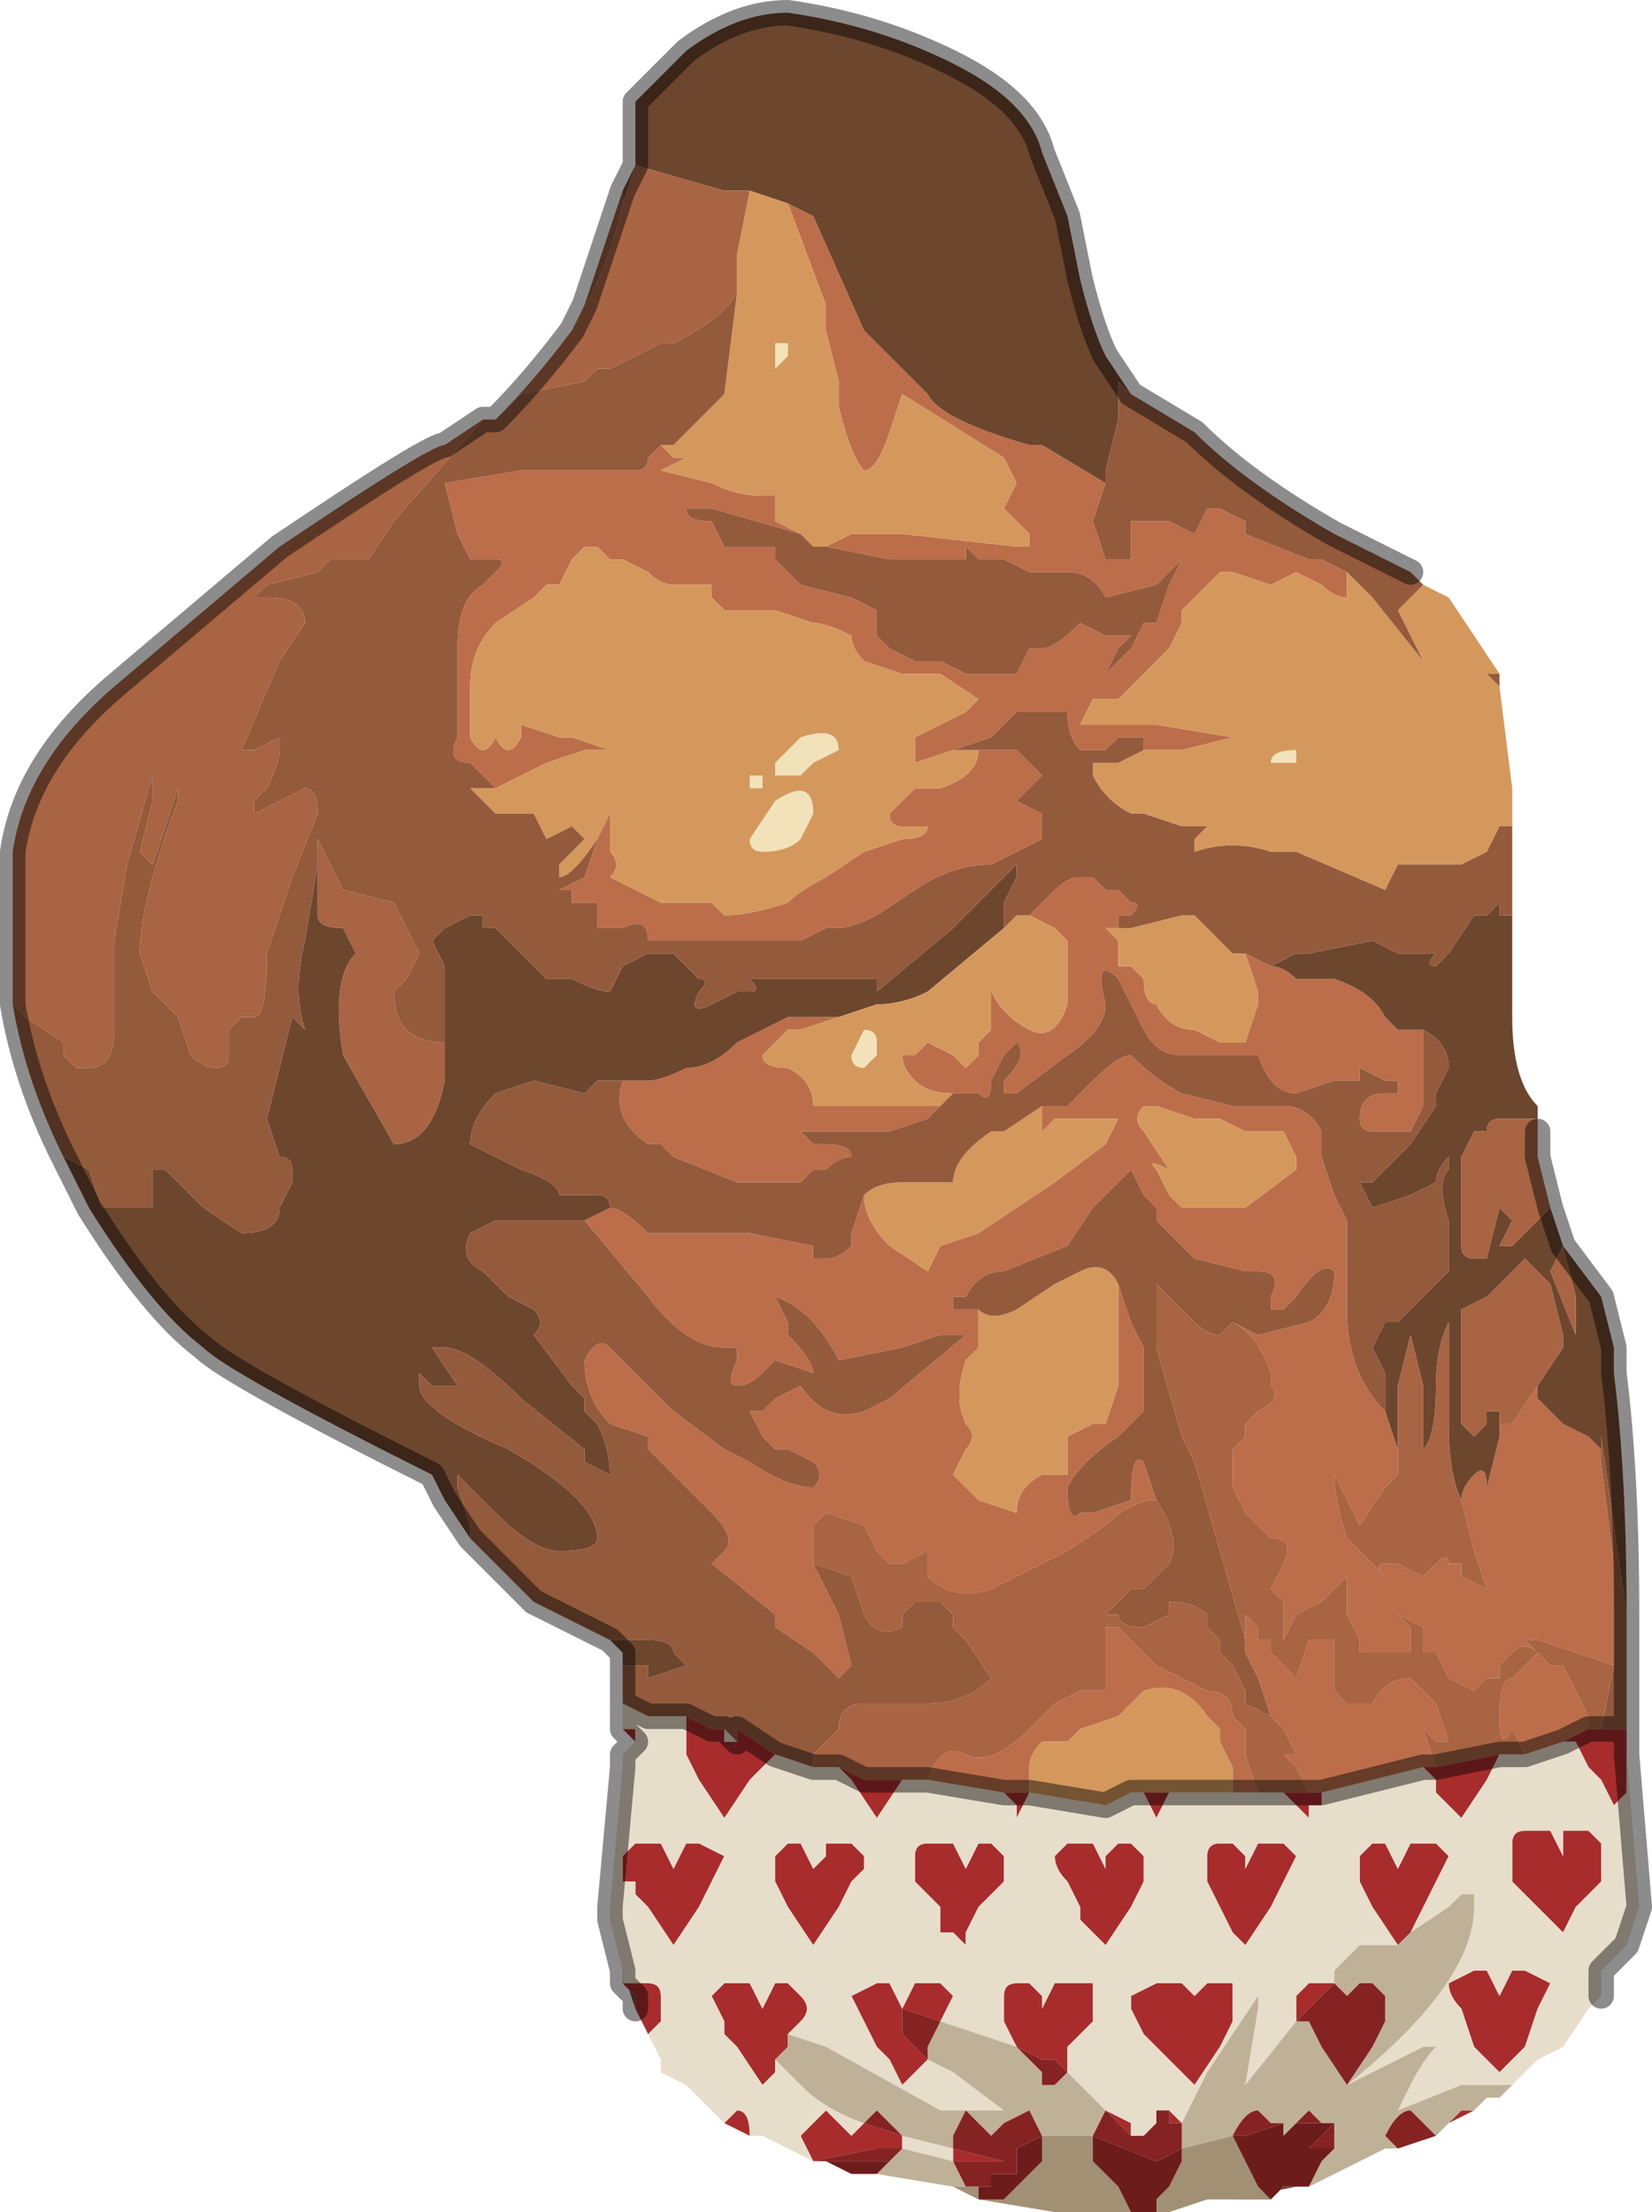 <?xml version="1.0" encoding="UTF-8" standalone="no"?>
<svg xmlns:xlink="http://www.w3.org/1999/xlink" height="8.7px" width="6.5px" xmlns="http://www.w3.org/2000/svg">
  <g transform="matrix(1.0, 0.0, 0.0, 1.0, 3.25, 4.3)">
    <path d="M2.65 1.8 L2.65 1.8 2.7 1.9 2.65 1.8" fill="#c97d70" fill-rule="evenodd" stroke="none"/>
    <path d="M1.85 -1.3 Q1.85 -1.3 1.8 -1.3 L1.75 -1.3 Q1.75 -1.35 1.85 -1.35 L1.85 -1.3 M0.1 -0.15 L0.15 -0.25 Q0.2 -0.25 0.2 -0.2 L0.2 -0.15 0.15 -0.1 Q0.1 -0.1 0.1 -0.15 M-0.2 -2.9 L-0.2 -2.95 -0.15 -2.95 -0.15 -2.9 -0.2 -2.85 -0.2 -2.9 M-0.1 -1.25 L-0.2 -1.25 -0.2 -1.3 -0.1 -1.4 Q0.05 -1.45 0.05 -1.35 L-0.05 -1.3 -0.1 -1.25 M-0.25 -0.95 Q-0.3 -0.95 -0.3 -1.0 L-0.2 -1.15 Q-0.05 -1.25 -0.05 -1.1 L-0.1 -1.0 Q-0.15 -0.95 -0.25 -0.95 M-0.3 -1.25 L-0.25 -1.25 -0.25 -1.2 -0.3 -1.2 -0.3 -1.25" fill="#f1e2b9" fill-rule="evenodd" stroke="none"/>
    <path d="M-0.4 -2.75 L-0.4 -2.65 -0.4 -2.75 -0.4 -2.75" fill="#e09979" fill-rule="evenodd" stroke="none"/>
    <path d="M-0.65 -2.95 L-0.65 -2.95 -0.65 -2.95" fill="#e5c089" fill-rule="evenodd" stroke="none"/>
    <path d="M0.0 -2.15 L0.1 -2.2 0.15 -2.2 0.15 -2.2 0.2 -2.2 0.3 -2.2 0.75 -2.15 0.8 -2.15 0.8 -2.2 0.7 -2.3 0.75 -2.4 0.75 -2.4 0.7 -2.5 0.3 -2.75 Q0.3 -2.75 0.25 -2.6 0.2 -2.45 0.15 -2.45 0.1 -2.5 0.05 -2.7 L0.05 -2.8 0.0 -3.0 0.0 -3.1 -0.15 -3.5 -0.05 -3.45 -0.05 -3.45 0.15 -3.0 0.4 -2.75 Q0.45 -2.65 0.8 -2.55 L0.85 -2.55 1.1 -2.4 1.05 -2.25 1.1 -2.1 1.1 -2.1 1.2 -2.1 1.2 -2.25 1.35 -2.25 1.35 -2.25 1.45 -2.2 1.5 -2.3 1.55 -2.3 1.65 -2.25 1.65 -2.2 1.9 -2.1 1.95 -2.1 1.95 -2.1 2.05 -2.05 2.05 -1.95 Q2.0 -1.95 1.95 -2.0 L1.85 -2.05 1.75 -2.0 1.6 -2.05 1.55 -2.05 1.4 -1.9 1.4 -1.85 1.35 -1.75 1.3 -1.7 1.3 -1.7 1.15 -1.55 1.05 -1.55 1.0 -1.45 1.05 -1.45 1.15 -1.45 1.25 -1.45 1.3 -1.45 1.6 -1.4 1.4 -1.35 1.3 -1.35 1.25 -1.35 1.25 -1.4 1.15 -1.4 1.1 -1.35 1.05 -1.35 1.0 -1.35 Q0.95 -1.4 0.95 -1.5 L1.0 -1.5 0.9 -1.5 0.8 -1.5 0.75 -1.5 0.65 -1.4 0.5 -1.35 0.35 -1.3 Q0.35 -1.4 0.35 -1.4 L0.45 -1.45 0.55 -1.5 0.6 -1.55 0.45 -1.65 0.4 -1.65 0.3 -1.65 0.15 -1.7 0.15 -1.7 Q0.1 -1.75 0.1 -1.8 0.0 -1.85 -0.05 -1.85 L-0.2 -1.9 -0.35 -1.9 -0.4 -1.9 -0.45 -1.95 -0.45 -2.0 -0.6 -2.0 Q-0.65 -2.0 -0.7 -2.05 L-0.8 -2.1 -0.85 -2.1 -0.85 -2.1 -0.9 -2.15 -0.95 -2.15 -1.0 -2.1 -1.0 -2.1 -1.05 -2.0 -1.1 -2.0 -1.15 -1.95 -1.3 -1.85 Q-1.4 -1.75 -1.4 -1.6 L-1.4 -1.4 Q-1.35 -1.3 -1.3 -1.4 -1.25 -1.3 -1.2 -1.4 -1.2 -1.45 -1.2 -1.5 L-1.2 -1.45 -1.05 -1.4 -1.0 -1.4 -0.85 -1.35 -0.95 -1.35 -1.1 -1.3 Q-1.2 -1.25 -1.3 -1.2 L-1.4 -1.3 Q-1.5 -1.3 -1.45 -1.4 L-1.45 -1.75 Q-1.45 -1.95 -1.35 -2.0 L-1.3 -2.05 Q-1.25 -2.1 -1.3 -2.1 L-1.35 -2.1 -1.4 -2.1 -1.4 -2.1 -1.45 -2.2 -1.5 -2.4 -1.2 -2.45 -0.9 -2.45 -0.75 -2.45 Q-0.7 -2.45 -0.7 -2.5 L-0.65 -2.55 -0.6 -2.5 -0.55 -2.5 -0.65 -2.45 -0.45 -2.4 Q-0.35 -2.35 -0.25 -2.35 L-0.25 -2.35 -0.2 -2.35 -0.2 -2.25 -0.1 -2.2 -0.45 -2.3 -0.55 -2.3 Q-0.55 -2.25 -0.45 -2.25 L-0.4 -2.15 -0.2 -2.15 -0.2 -2.1 -0.2 -2.1 -0.1 -2.0 0.1 -1.95 0.2 -1.9 0.2 -1.8 0.25 -1.75 0.35 -1.7 0.45 -1.7 0.55 -1.65 0.75 -1.65 0.8 -1.75 0.85 -1.75 Q0.9 -1.75 1.0 -1.85 L1.1 -1.8 1.2 -1.8 1.2 -1.8 1.15 -1.75 1.1 -1.65 1.2 -1.75 1.25 -1.85 1.3 -1.85 1.35 -2.0 1.35 -2.0 1.4 -2.1 1.3 -2.0 1.3 -2.0 1.1 -1.95 Q1.05 -2.05 0.95 -2.05 L0.8 -2.05 0.7 -2.1 0.65 -2.1 0.6 -2.1 0.55 -2.15 0.55 -2.1 0.25 -2.1 0.0 -2.15 M0.6 -1.35 L0.75 -1.35 0.8 -1.3 0.85 -1.25 0.75 -1.15 0.85 -1.1 0.85 -1.0 0.75 -0.95 0.65 -0.9 Q0.5 -0.9 0.35 -0.8 L0.2 -0.7 Q0.1 -0.65 0.05 -0.65 L0.0 -0.65 -0.1 -0.6 -0.35 -0.6 -0.5 -0.6 -0.65 -0.6 -0.7 -0.6 Q-0.7 -0.7 -0.8 -0.65 L-0.9 -0.65 -0.9 -0.65 -0.9 -0.75 -1.0 -0.75 -1.0 -0.8 -1.05 -0.8 -1.05 -0.8 -0.95 -0.85 -0.9 -1.0 -0.85 -1.1 -0.85 -1.05 -0.85 -0.95 Q-0.8 -0.9 -0.85 -0.85 L-0.65 -0.75 -0.45 -0.75 -0.45 -0.75 -0.4 -0.7 Q-0.3 -0.7 -0.15 -0.75 -0.1 -0.8 0.0 -0.85 L0.15 -0.95 0.3 -1.0 Q0.4 -1.0 0.4 -1.05 L0.3 -1.05 Q0.25 -1.05 0.25 -1.1 L0.35 -1.2 0.45 -1.2 Q0.6 -1.25 0.6 -1.35 M-0.95 0.5 L-0.85 0.45 Q-0.8 0.45 -0.7 0.55 L-0.55 0.55 -0.4 0.55 -0.3 0.55 -0.05 0.6 -0.05 0.65 0.0 0.65 Q0.05 0.65 0.1 0.6 L0.1 0.55 0.15 0.4 Q0.15 0.5 0.25 0.6 L0.4 0.7 0.45 0.6 0.6 0.55 0.9 0.35 1.1 0.2 1.15 0.1 0.9 0.1 0.85 0.15 0.85 0.05 0.95 0.05 1.05 -0.05 Q1.15 -0.15 1.2 -0.15 1.3 -0.05 1.4 0.0 L1.4 0.0 1.6 0.05 1.8 0.05 Q1.9 0.05 1.95 0.15 L1.95 0.25 2.0 0.4 2.05 0.5 2.05 0.85 Q2.05 1.1 2.2 1.25 L2.25 1.4 2.25 1.5 2.2 1.55 2.1 1.7 2.05 1.6 2.0 1.5 Q2.0 1.6 2.05 1.75 L2.15 1.85 2.2 1.9 Q2.15 1.85 2.2 1.85 L2.25 1.85 2.35 1.9 2.4 1.85 Q2.45 1.8 2.45 1.85 L2.5 1.85 2.5 1.9 2.6 1.95 2.55 1.8 2.5 1.6 Q2.5 1.55 2.55 1.5 2.6 1.45 2.6 1.55 L2.65 1.35 2.65 1.3 2.7 1.3 2.8 1.15 2.8 1.2 Q2.85 1.25 2.9 1.3 L3.0 1.35 3.05 1.4 3.05 1.45 3.1 1.85 3.1 1.9 3.1 2.25 2.8 2.15 2.75 2.15 2.8 2.2 2.85 2.25 2.9 2.25 2.95 2.35 3.0 2.45 3.0 2.5 2.9 2.55 2.75 2.6 2.7 2.5 Q2.65 2.6 2.65 2.45 2.65 2.3 2.7 2.3 L2.75 2.25 2.8 2.2 Q2.75 2.15 2.7 2.2 L2.65 2.25 2.65 2.3 2.6 2.3 2.55 2.35 2.45 2.3 2.4 2.2 2.35 2.2 2.35 2.1 2.25 2.05 2.3 2.1 2.3 2.2 2.35 2.2 2.3 2.2 2.2 2.2 2.1 2.2 2.1 2.15 2.05 2.05 2.05 1.9 2.0 1.75 2.05 1.9 1.95 2.0 1.85 2.05 1.8 2.15 Q1.8 2.05 1.8 2.0 L1.75 1.95 1.8 1.85 Q1.85 1.75 1.75 1.75 L1.65 1.65 1.6 1.55 1.6 1.4 1.65 1.35 1.65 1.3 1.7 1.25 Q1.8 1.2 1.75 1.15 L1.75 1.1 Q1.7 0.95 1.6 0.9 L1.7 0.95 1.9 0.9 Q2.0 0.85 2.0 0.7 1.95 0.65 1.85 0.8 L1.8 0.85 1.75 0.85 1.75 0.8 Q1.8 0.7 1.7 0.7 L1.65 0.7 1.45 0.65 1.4 0.6 1.3 0.5 1.3 0.45 1.25 0.4 1.2 0.3 1.1 0.4 1.05 0.45 0.95 0.6 0.7 0.7 Q0.6 0.7 0.55 0.8 L0.5 0.8 Q0.5 0.85 0.5 0.85 L0.6 0.85 0.6 1.0 0.55 1.05 Q0.5 1.2 0.55 1.3 0.6 1.35 0.55 1.4 0.5 1.5 0.5 1.5 L0.6 1.6 0.75 1.65 Q0.75 1.55 0.85 1.5 L0.95 1.5 0.95 1.35 1.05 1.3 1.1 1.3 1.15 1.15 1.15 1.05 1.15 0.75 1.2 0.9 1.25 1.0 1.25 1.25 1.15 1.35 Q1.0 1.45 0.95 1.55 0.95 1.7 1.0 1.65 L1.05 1.65 1.2 1.6 Q1.2 1.4 1.25 1.45 L1.3 1.6 Q1.2 1.6 1.1 1.7 L0.95 1.8 0.85 1.85 0.65 1.95 Q0.5 2.0 0.4 1.9 L0.4 1.8 0.3 1.85 0.25 1.85 0.2 1.8 0.15 1.7 0.0 1.65 -0.05 1.7 -0.05 1.85 0.0 1.95 0.05 2.05 0.1 2.25 0.05 2.3 -0.05 2.2 -0.05 2.2 -0.2 2.1 -0.2 2.05 -0.45 1.85 -0.4 1.8 Q-0.35 1.75 -0.45 1.65 L-0.45 1.65 -0.55 1.55 -0.6 1.5 -0.7 1.4 -0.7 1.35 -0.85 1.3 Q-0.95 1.2 -0.95 1.05 L-0.95 1.05 Q-0.9 0.95 -0.85 1.0 L-0.75 1.1 -0.6 1.25 -0.4 1.4 -0.3 1.45 Q-0.15 1.55 -0.05 1.55 0.0 1.5 -0.05 1.45 L-0.15 1.4 -0.2 1.4 -0.25 1.35 -0.3 1.25 -0.25 1.25 -0.2 1.2 -0.1 1.15 Q0.0 1.3 0.15 1.25 L0.25 1.2 0.55 0.95 0.45 0.95 0.3 1.0 0.05 1.05 Q-0.05 0.85 -0.2 0.8 L-0.2 0.8 -0.15 0.9 -0.15 0.95 Q-0.05 1.05 -0.05 1.1 L-0.2 1.05 -0.25 1.1 Q-0.3 1.15 -0.35 1.15 -0.4 1.15 -0.35 1.05 -0.35 1.0 -0.35 1.0 L-0.4 1.0 Q-0.55 1.0 -0.7 0.8 L-0.95 0.5 M-0.8 -0.05 L-0.7 -0.05 Q-0.65 -0.05 -0.55 -0.1 L-0.55 -0.1 Q-0.45 -0.1 -0.35 -0.2 L-0.15 -0.3 -0.15 -0.3 0.05 -0.3 -0.1 -0.25 -0.15 -0.25 -0.25 -0.15 Q-0.25 -0.1 -0.15 -0.1 -0.05 -0.05 -0.05 0.05 L0.2 0.05 0.45 0.05 0.4 0.1 0.25 0.15 0.1 0.15 -0.05 0.15 -0.1 0.15 -0.05 0.2 0.0 0.2 Q0.1 0.2 0.1 0.25 0.05 0.25 0.0 0.3 L-0.05 0.3 -0.1 0.35 -0.15 0.35 -0.35 0.35 -0.6 0.25 -0.65 0.2 -0.7 0.2 Q-0.85 0.1 -0.8 -0.05 M0.8 -0.7 L0.9 -0.8 Q0.95 -0.85 1.0 -0.85 L1.05 -0.85 1.1 -0.8 1.1 -0.8 1.15 -0.8 1.2 -0.75 Q1.25 -0.75 1.2 -0.7 L1.15 -0.7 1.15 -0.65 Q1.1 -0.65 1.1 -0.65 L1.15 -0.6 1.15 -0.5 1.2 -0.5 1.25 -0.45 Q1.25 -0.35 1.3 -0.35 1.35 -0.25 1.45 -0.25 L1.45 -0.25 1.55 -0.2 1.65 -0.2 1.65 -0.2 1.7 -0.35 1.7 -0.35 1.7 -0.4 1.65 -0.55 1.75 -0.5 Q1.8 -0.5 1.85 -0.45 L1.95 -0.45 2.0 -0.45 Q2.15 -0.4 2.2 -0.3 L2.25 -0.25 2.35 -0.25 2.35 -0.1 2.35 0.05 2.3 0.15 2.15 0.15 Q2.1 0.15 2.1 0.1 2.1 0.0 2.2 0.0 L2.25 0.0 2.25 -0.05 2.2 -0.05 2.1 -0.1 2.1 -0.05 2.05 -0.05 2.0 -0.05 1.85 0.0 Q1.75 0.0 1.7 -0.15 L1.45 -0.15 1.4 -0.15 Q1.3 -0.15 1.25 -0.25 L1.15 -0.45 Q1.05 -0.55 1.1 -0.35 1.1 -0.25 0.95 -0.15 L0.75 0.0 0.7 0.0 0.7 -0.05 Q0.8 -0.15 0.75 -0.2 L0.7 -0.15 0.65 -0.05 Q0.65 0.05 0.6 0.0 L0.55 0.0 0.5 0.0 Q0.4 0.0 0.35 -0.05 0.3 -0.1 0.3 -0.15 L0.35 -0.15 0.4 -0.2 0.5 -0.15 0.55 -0.1 Q0.55 -0.1 0.6 -0.15 L0.6 -0.2 0.65 -0.25 0.65 -0.4 Q0.7 -0.3 0.8 -0.25 L0.8 -0.25 Q0.9 -0.2 0.95 -0.35 L0.95 -0.6 0.9 -0.65 0.8 -0.7 M2.65 1.8 L2.7 1.9 2.65 1.8 2.65 1.8 M1.65 2.15 L1.65 2.05 1.7 2.1 1.7 2.15 1.75 2.15 1.75 2.2 1.8 2.25 1.85 2.3 1.9 2.15 1.95 2.15 2.0 2.15 2.0 2.35 2.05 2.4 2.1 2.4 2.15 2.4 Q2.2 2.3 2.3 2.3 L2.35 2.35 2.4 2.4 2.45 2.55 2.4 2.55 2.35 2.5 2.4 2.65 2.35 2.65 1.95 2.75 1.9 2.75 1.85 2.65 1.8 2.6 1.8 2.7 1.8 2.6 1.85 2.6 1.8 2.5 1.75 2.45 1.7 2.3 1.65 2.2 1.65 2.15 M1.85 0.25 L1.8 0.15 1.65 0.15 1.55 0.1 1.45 0.1 1.3 0.05 1.25 0.05 Q1.2 0.1 1.25 0.15 L1.35 0.3 Q1.25 0.25 1.3 0.3 L1.35 0.4 1.4 0.45 1.65 0.45 1.85 0.3 1.85 0.25 M0.4 2.7 Q0.45 2.55 0.55 2.6 0.65 2.65 0.8 2.5 L0.9 2.4 1.0 2.35 1.05 2.35 1.1 2.35 1.1 2.25 1.1 2.1 1.15 2.1 1.3 2.25 1.5 2.35 Q1.6 2.35 1.6 2.45 L1.65 2.5 1.65 2.6 1.7 2.75 1.6 2.75 1.6 2.65 1.55 2.55 1.55 2.5 1.5 2.45 Q1.4 2.3 1.25 2.35 L1.15 2.45 1.0 2.5 0.95 2.55 0.85 2.55 Q0.8 2.6 0.8 2.65 L0.8 2.75 0.75 2.75 0.7 2.75 0.4 2.7" fill="#bc6e4b" fill-rule="evenodd" stroke="none"/>
    <path d="M1.1 -2.4 L0.85 -2.55 0.8 -2.55 Q0.45 -2.65 0.4 -2.75 L0.15 -3.0 -0.05 -3.45 -0.05 -3.45 -0.15 -3.5 -0.3 -3.55 -0.4 -3.55 -0.75 -3.65 -0.8 -3.5 -0.8 -3.55 -0.75 -3.65 -0.75 -3.8 -0.75 -3.9 -0.55 -4.1 Q-0.35 -4.25 -0.15 -4.25 0.2 -4.2 0.5 -4.05 0.8 -3.9 0.85 -3.7 L0.95 -3.45 1.0 -3.2 Q1.05 -3.0 1.1 -2.9 L1.2 -2.75 1.15 -2.8 1.15 -2.65 1.1 -2.45 1.1 -2.4 M-1.5 -0.2 L-1.5 -0.5 -1.55 -0.6 -1.5 -0.65 -1.4 -0.7 -1.35 -0.7 -1.35 -0.65 -1.3 -0.65 -1.15 -0.5 -1.1 -0.45 Q-1.05 -0.45 -1.0 -0.45 -0.9 -0.4 -0.85 -0.4 L-0.8 -0.5 -0.7 -0.55 -0.6 -0.55 -0.6 -0.55 -0.5 -0.45 Q-0.45 -0.45 -0.5 -0.4 -0.55 -0.3 -0.45 -0.35 L-0.35 -0.4 -0.3 -0.4 Q-0.25 -0.4 -0.3 -0.45 L-0.05 -0.45 0.05 -0.45 0.2 -0.45 0.2 -0.4 0.5 -0.65 0.75 -0.9 0.75 -0.85 0.7 -0.75 Q0.7 -0.7 0.7 -0.65 L0.4 -0.4 Q0.3 -0.35 0.2 -0.35 L0.05 -0.3 -0.15 -0.3 -0.15 -0.3 -0.35 -0.2 Q-0.45 -0.1 -0.55 -0.1 L-0.55 -0.1 Q-0.65 -0.05 -0.7 -0.05 L-0.8 -0.05 -0.9 -0.05 -0.95 0.0 -1.15 -0.05 -1.15 -0.05 -1.3 0.0 Q-1.4 0.1 -1.4 0.2 L-1.2 0.3 Q-1.05 0.35 -1.05 0.4 L-0.9 0.4 Q-0.85 0.4 -0.85 0.45 L-0.95 0.5 -1.2 0.5 -1.3 0.5 -1.4 0.55 Q-1.45 0.65 -1.35 0.7 L-1.25 0.8 -1.15 0.85 Q-1.1 0.9 -1.15 0.95 L-1.0 1.15 -1.0 1.15 -0.95 1.2 -0.95 1.25 -0.9 1.3 Q-0.85 1.4 -0.85 1.5 L-0.85 1.5 -0.95 1.45 -0.95 1.4 -1.2 1.2 Q-1.4 1.0 -1.5 1.0 L-1.55 1.0 -1.45 1.15 -1.45 1.15 -1.5 1.15 -1.55 1.15 -1.6 1.1 -1.6 1.15 Q-1.6 1.25 -1.25 1.4 -0.9 1.6 -0.9 1.75 -0.9 1.8 -1.05 1.8 -1.15 1.8 -1.3 1.65 L-1.45 1.5 -1.45 1.55 -1.4 1.7 -1.4 1.75 -1.5 1.6 -1.55 1.5 Q-2.35 1.1 -2.45 1.0 -2.65 0.85 -2.9 0.45 L-3.0 0.25 -2.9 0.3 -2.85 0.45 -2.7 0.45 -2.65 0.45 -2.65 0.3 -2.6 0.3 -2.45 0.45 -2.3 0.55 Q-2.15 0.55 -2.15 0.45 L-2.1 0.35 -2.1 0.3 Q-2.1 0.25 -2.15 0.25 L-2.2 0.1 -2.15 -0.1 -2.1 -0.3 -2.05 -0.25 Q-2.1 -0.4 -2.05 -0.6 L-2.0 -0.9 -2.0 -1.0 -2.0 -0.7 Q-2.0 -0.65 -1.9 -0.65 L-1.85 -0.55 Q-1.95 -0.45 -1.9 -0.15 L-1.7 0.2 Q-1.55 0.2 -1.5 -0.05 L-1.5 -0.2 M1.75 -0.5 L1.85 -0.55 1.85 -0.55 1.9 -0.55 2.15 -0.6 2.25 -0.55 Q2.35 -0.55 2.4 -0.55 2.35 -0.5 2.4 -0.5 L2.4 -0.5 2.45 -0.55 2.55 -0.7 2.55 -0.7 2.6 -0.7 2.65 -0.75 2.65 -0.7 2.7 -0.7 2.7 -0.3 Q2.7 -0.05 2.8 0.05 L2.8 0.1 2.75 0.1 2.65 0.1 Q2.6 0.1 2.6 0.15 L2.55 0.15 2.5 0.25 2.5 0.6 Q2.5 0.65 2.55 0.65 L2.6 0.65 2.65 0.45 2.7 0.5 2.65 0.6 2.7 0.6 2.85 0.45 2.9 0.6 3.05 0.8 3.1 1.0 3.1 1.1 Q3.15 1.5 3.15 2.05 L3.05 1.35 3.05 1.4 3.0 1.35 2.9 1.3 Q2.85 1.25 2.8 1.2 L2.8 1.15 2.9 1.0 2.9 0.95 2.85 0.75 2.75 0.65 2.6 0.8 2.5 0.85 2.5 1.0 2.5 1.3 2.55 1.35 Q2.55 1.35 2.6 1.3 L2.6 1.25 2.65 1.25 2.65 1.3 2.65 1.35 2.6 1.55 Q2.6 1.45 2.55 1.5 2.5 1.55 2.5 1.6 2.45 1.5 2.45 1.3 L2.45 0.9 Q2.4 1.0 2.4 1.15 2.4 1.35 2.35 1.4 L2.35 1.15 2.3 0.95 2.25 1.15 2.25 1.4 2.2 1.25 2.2 1.1 2.15 1.0 2.2 0.9 2.25 0.9 2.3 0.85 2.35 0.8 2.45 0.7 2.45 0.5 Q2.4 0.35 2.45 0.3 L2.45 0.25 Q2.4 0.3 2.4 0.35 L2.3 0.4 2.15 0.45 2.1 0.35 2.15 0.35 2.2 0.3 2.3 0.2 2.4 0.05 2.4 0.0 2.45 -0.1 2.45 -0.1 Q2.45 -0.2 2.35 -0.25 L2.25 -0.25 2.2 -0.3 Q2.15 -0.4 2.0 -0.45 L1.95 -0.45 1.85 -0.45 Q1.8 -0.5 1.75 -0.5 M1.85 4.3 L1.6 4.35 1.75 4.35 1.8 4.3 1.85 4.3 M-0.7 3.7 L-0.75 3.6 -0.8 3.45 -0.8 3.5 -0.75 3.55 -0.75 3.6 -0.7 3.7 -0.7 3.7 M-0.8 2.25 L-0.8 2.2 -0.85 2.15 -0.85 2.15 -0.75 2.15 -0.7 2.15 -0.7 2.15 Q-0.6 2.15 -0.6 2.2 L-0.55 2.25 -0.7 2.3 -0.7 2.25 -0.75 2.25 -0.75 2.25 -0.8 2.25 M2.9 0.6 L2.85 0.7 2.95 0.95 2.95 0.8 2.9 0.6" fill="#6d462e" fill-rule="evenodd" stroke="none"/>
    <path d="M-0.15 -3.5 L0.0 -3.1 0.0 -3.0 0.05 -2.8 0.05 -2.7 Q0.1 -2.5 0.15 -2.45 0.2 -2.45 0.25 -2.6 0.3 -2.75 0.3 -2.75 L0.7 -2.5 0.75 -2.4 0.75 -2.4 0.7 -2.3 0.8 -2.2 0.8 -2.15 0.75 -2.15 0.3 -2.2 0.2 -2.2 0.15 -2.2 0.15 -2.2 0.1 -2.2 0.0 -2.15 -0.05 -2.15 -0.1 -2.2 -0.1 -2.2 -0.2 -2.25 -0.2 -2.35 -0.25 -2.35 -0.25 -2.35 Q-0.35 -2.35 -0.45 -2.4 L-0.65 -2.45 -0.55 -2.5 -0.6 -2.5 -0.65 -2.55 -0.65 -2.55 Q-0.65 -2.55 -0.6 -2.55 L-0.55 -2.6 -0.45 -2.7 -0.4 -2.75 -0.35 -3.15 -0.35 -3.3 -0.3 -3.55 -0.15 -3.5 M-1.3 -1.2 Q-1.2 -1.25 -1.1 -1.3 L-0.95 -1.35 -0.85 -1.35 -1.0 -1.4 -1.05 -1.4 -1.2 -1.45 -1.2 -1.5 Q-1.2 -1.45 -1.2 -1.4 -1.25 -1.3 -1.3 -1.4 -1.35 -1.3 -1.4 -1.4 L-1.4 -1.6 Q-1.4 -1.75 -1.3 -1.85 L-1.15 -1.95 -1.1 -2.0 -1.05 -2.0 -1.0 -2.1 -1.0 -2.1 -0.95 -2.15 -0.9 -2.15 -0.85 -2.1 -0.85 -2.1 -0.8 -2.1 -0.7 -2.05 Q-0.65 -2.0 -0.6 -2.0 L-0.45 -2.0 -0.45 -1.95 -0.4 -1.9 -0.35 -1.9 -0.2 -1.9 -0.05 -1.85 Q0.0 -1.85 0.1 -1.8 0.1 -1.75 0.15 -1.7 L0.15 -1.7 0.3 -1.65 0.4 -1.65 0.45 -1.65 0.6 -1.55 0.55 -1.5 0.45 -1.45 0.35 -1.4 Q0.35 -1.4 0.35 -1.3 L0.5 -1.35 0.6 -1.35 Q0.6 -1.25 0.45 -1.2 L0.35 -1.2 0.25 -1.1 Q0.25 -1.05 0.3 -1.05 L0.4 -1.05 Q0.4 -1.0 0.3 -1.0 L0.15 -0.95 0.0 -0.85 Q-0.1 -0.8 -0.15 -0.75 -0.3 -0.7 -0.4 -0.7 L-0.45 -0.75 -0.45 -0.75 -0.65 -0.75 -0.85 -0.85 Q-0.8 -0.9 -0.85 -0.95 L-0.85 -1.05 -0.85 -1.1 -0.9 -1.0 Q-1.0 -0.85 -1.05 -0.85 L-1.05 -0.9 -1.05 -0.9 -1.0 -0.95 -0.95 -1.0 -1.0 -1.05 -1.1 -1.0 -1.1 -1.0 -1.15 -1.1 -1.3 -1.1 -1.4 -1.2 -1.35 -1.2 -1.3 -1.2 M1.25 -1.35 L1.3 -1.35 1.4 -1.35 1.6 -1.4 1.3 -1.45 1.25 -1.45 1.15 -1.45 1.05 -1.45 1.0 -1.45 1.05 -1.55 1.15 -1.55 1.3 -1.7 1.3 -1.7 1.35 -1.75 1.4 -1.85 1.4 -1.9 1.55 -2.05 1.6 -2.05 1.75 -2.0 1.85 -2.05 1.95 -2.0 Q2.0 -1.95 2.05 -1.95 L2.05 -2.05 2.15 -1.95 2.35 -1.7 2.3 -1.8 2.25 -1.9 2.3 -1.95 2.35 -2.0 2.45 -1.95 2.65 -1.65 2.65 -1.65 2.6 -1.65 2.6 -1.65 2.65 -1.6 2.7 -1.2 2.7 -1.05 2.7 -1.05 2.65 -1.05 2.6 -0.95 2.6 -0.95 2.5 -0.9 2.4 -0.9 2.25 -0.9 2.2 -0.8 1.85 -0.95 1.75 -0.95 Q1.6 -1.0 1.45 -0.95 L1.4 -0.95 1.45 -0.95 1.45 -1.0 1.5 -1.05 1.4 -1.05 1.25 -1.1 1.2 -1.1 Q1.1 -1.15 1.05 -1.25 L1.05 -1.3 1.15 -1.3 1.15 -1.3 1.25 -1.35 M-0.4 -2.75 L-0.4 -2.65 -0.4 -2.75 M1.85 -1.3 L1.85 -1.35 Q1.75 -1.35 1.75 -1.3 L1.8 -1.3 Q1.85 -1.3 1.85 -1.3 M0.05 -0.3 L0.2 -0.35 Q0.3 -0.35 0.4 -0.4 L0.7 -0.65 0.75 -0.7 0.8 -0.7 0.8 -0.7 0.9 -0.65 0.95 -0.6 0.95 -0.35 Q0.9 -0.2 0.8 -0.25 L0.8 -0.25 Q0.7 -0.3 0.65 -0.4 L0.65 -0.25 0.6 -0.2 0.6 -0.15 Q0.55 -0.1 0.55 -0.1 L0.5 -0.15 0.4 -0.2 0.35 -0.15 0.3 -0.15 Q0.3 -0.1 0.35 -0.05 0.4 0.0 0.5 0.0 L0.45 0.05 0.2 0.05 -0.05 0.05 Q-0.05 -0.05 -0.15 -0.1 -0.25 -0.1 -0.25 -0.15 L-0.15 -0.25 -0.1 -0.25 0.05 -0.3 M1.15 -0.65 L1.2 -0.65 1.4 -0.7 1.45 -0.7 1.6 -0.55 1.65 -0.55 1.7 -0.4 1.7 -0.35 1.7 -0.35 1.65 -0.2 1.65 -0.2 1.55 -0.2 1.45 -0.25 1.45 -0.25 Q1.35 -0.25 1.3 -0.35 1.25 -0.35 1.25 -0.45 L1.2 -0.5 1.15 -0.5 1.15 -0.6 1.1 -0.65 Q1.1 -0.65 1.15 -0.65 M0.1 -0.15 Q0.1 -0.1 0.15 -0.1 L0.2 -0.15 0.2 -0.2 Q0.2 -0.25 0.15 -0.25 L0.1 -0.15 M0.85 0.05 L0.85 0.15 0.9 0.1 1.15 0.1 1.1 0.2 0.9 0.35 0.6 0.55 0.45 0.6 0.4 0.7 0.25 0.6 Q0.15 0.5 0.15 0.4 0.2 0.35 0.3 0.35 L0.5 0.35 Q0.5 0.25 0.65 0.15 L0.7 0.15 0.85 0.05 M1.85 0.25 L1.85 0.3 1.65 0.45 1.4 0.45 1.35 0.4 1.3 0.3 Q1.25 0.25 1.35 0.3 L1.25 0.15 Q1.2 0.1 1.25 0.05 L1.3 0.05 1.45 0.1 1.55 0.1 1.65 0.15 1.8 0.15 1.85 0.25 M0.6 0.85 Q0.65 0.9 0.75 0.85 L0.9 0.75 1.0 0.7 Q1.1 0.65 1.15 0.75 L1.15 1.05 1.15 1.15 1.1 1.3 1.05 1.3 0.95 1.35 0.95 1.5 0.85 1.5 Q0.75 1.55 0.75 1.65 L0.6 1.6 0.5 1.5 Q0.5 1.5 0.55 1.4 0.6 1.35 0.55 1.3 0.5 1.2 0.55 1.05 L0.6 1.0 0.6 0.85 M0.75 2.75 L0.8 2.75 0.8 2.65 Q0.8 2.6 0.85 2.55 L0.95 2.55 1.0 2.5 1.15 2.45 1.25 2.35 Q1.4 2.3 1.5 2.45 L1.55 2.5 1.55 2.55 1.6 2.65 1.6 2.75 1.35 2.75 1.25 2.75 1.2 2.75 1.1 2.8 0.8 2.75 0.75 2.75 M-0.2 -2.9 L-0.2 -2.85 -0.15 -2.9 -0.15 -2.95 -0.2 -2.95 -0.2 -2.9 M-0.1 -1.25 L-0.05 -1.3 0.05 -1.35 Q0.05 -1.45 -0.1 -1.4 L-0.2 -1.3 -0.2 -1.25 -0.1 -1.25 M-0.3 -1.25 L-0.3 -1.2 -0.25 -1.2 -0.25 -1.25 -0.3 -1.25 M-0.25 -0.95 Q-0.15 -0.95 -0.1 -1.0 L-0.05 -1.1 Q-0.05 -1.25 -0.2 -1.15 L-0.3 -1.0 Q-0.3 -0.95 -0.25 -0.95" fill="#d4985d" fill-rule="evenodd" stroke="none"/>
    <path d="M0.0 -2.15 L0.25 -2.1 0.55 -2.1 0.55 -2.15 0.6 -2.1 0.65 -2.1 0.7 -2.1 0.8 -2.05 0.95 -2.05 Q1.05 -2.05 1.1 -1.95 L1.3 -2.0 1.3 -2.0 1.4 -2.1 1.35 -2.0 1.35 -2.0 1.3 -1.85 1.25 -1.85 1.2 -1.75 1.1 -1.65 1.15 -1.75 1.2 -1.8 1.2 -1.8 1.1 -1.8 1.0 -1.85 Q0.9 -1.75 0.85 -1.75 L0.8 -1.75 0.75 -1.65 0.55 -1.65 0.45 -1.7 0.35 -1.7 0.25 -1.75 0.2 -1.8 0.2 -1.9 0.1 -1.95 -0.1 -2.0 -0.2 -2.1 -0.2 -2.1 -0.2 -2.15 -0.4 -2.15 -0.45 -2.25 Q-0.55 -2.25 -0.55 -2.3 L-0.45 -2.3 -0.1 -2.2 -0.1 -2.2 -0.05 -2.15 0.0 -2.15 M-0.65 -2.55 L-0.7 -2.5 Q-0.7 -2.45 -0.75 -2.45 L-0.9 -2.45 -1.2 -2.45 -1.5 -2.4 -1.45 -2.2 -1.4 -2.1 -1.4 -2.1 -1.35 -2.1 -1.3 -2.1 Q-1.25 -2.1 -1.3 -2.05 L-1.35 -2.0 Q-1.45 -1.95 -1.45 -1.75 L-1.45 -1.4 Q-1.5 -1.3 -1.4 -1.3 L-1.3 -1.2 -1.35 -1.2 -1.4 -1.2 -1.3 -1.1 -1.15 -1.1 -1.1 -1.0 -1.1 -1.0 -1.0 -1.05 -0.95 -1.0 -1.0 -0.95 -1.05 -0.9 -1.05 -0.9 -1.05 -0.85 Q-1.0 -0.85 -0.9 -1.0 L-0.95 -0.85 -1.05 -0.8 -1.05 -0.8 -1.0 -0.8 -1.0 -0.75 -0.9 -0.75 -0.9 -0.65 -0.9 -0.65 -0.8 -0.65 Q-0.7 -0.7 -0.7 -0.6 L-0.65 -0.6 -0.5 -0.6 -0.35 -0.6 -0.1 -0.6 0.0 -0.65 0.05 -0.65 Q0.1 -0.65 0.2 -0.7 L0.35 -0.8 Q0.5 -0.9 0.65 -0.9 L0.75 -0.95 0.85 -1.0 0.85 -1.1 0.75 -1.15 0.85 -1.25 0.8 -1.3 0.75 -1.35 0.6 -1.35 0.5 -1.35 0.65 -1.4 0.75 -1.5 0.8 -1.5 0.9 -1.5 1.0 -1.5 0.95 -1.5 Q0.95 -1.4 1.0 -1.35 L1.05 -1.35 1.1 -1.35 1.15 -1.4 1.25 -1.4 1.25 -1.35 1.15 -1.3 1.15 -1.3 1.05 -1.3 1.05 -1.25 Q1.1 -1.15 1.2 -1.1 L1.25 -1.1 1.4 -1.05 1.5 -1.05 1.45 -1.0 1.45 -0.95 1.4 -0.95 1.45 -0.95 Q1.6 -1.0 1.75 -0.95 L1.85 -0.95 2.2 -0.8 2.25 -0.9 2.4 -0.9 2.5 -0.9 2.6 -0.95 2.6 -0.95 2.65 -1.05 2.7 -1.05 2.7 -1.05 2.7 -1.05 2.7 -0.7 2.65 -0.7 2.65 -0.75 2.6 -0.7 2.55 -0.7 2.55 -0.7 2.45 -0.55 2.4 -0.5 2.4 -0.5 Q2.35 -0.5 2.4 -0.55 2.35 -0.55 2.25 -0.55 L2.15 -0.6 1.9 -0.55 1.85 -0.55 1.85 -0.55 1.75 -0.5 1.65 -0.55 1.6 -0.55 1.45 -0.7 1.4 -0.7 1.2 -0.65 1.15 -0.65 1.15 -0.7 1.2 -0.7 Q1.25 -0.75 1.2 -0.75 L1.15 -0.8 1.1 -0.8 1.1 -0.8 1.05 -0.85 1.0 -0.85 Q0.95 -0.85 0.9 -0.8 L0.8 -0.7 0.8 -0.7 0.75 -0.7 0.7 -0.65 Q0.7 -0.7 0.7 -0.75 L0.75 -0.85 0.75 -0.9 0.5 -0.65 0.2 -0.4 0.2 -0.45 0.05 -0.45 -0.05 -0.45 -0.3 -0.45 Q-0.25 -0.4 -0.3 -0.4 L-0.35 -0.4 -0.45 -0.35 Q-0.55 -0.3 -0.5 -0.4 -0.45 -0.45 -0.5 -0.45 L-0.6 -0.55 -0.6 -0.55 -0.7 -0.55 -0.8 -0.5 -0.85 -0.4 Q-0.9 -0.4 -1.0 -0.45 -1.05 -0.45 -1.1 -0.45 L-1.15 -0.5 -1.3 -0.65 -1.35 -0.65 -1.35 -0.7 -1.4 -0.7 -1.5 -0.65 -1.55 -0.6 -1.5 -0.5 -1.5 -0.2 Q-1.7 -0.2 -1.7 -0.4 L-1.65 -0.45 -1.6 -0.55 -1.65 -0.65 -1.7 -0.75 -1.9 -0.8 -2.0 -1.0 -2.0 -0.9 -2.05 -0.6 Q-2.1 -0.4 -2.05 -0.25 L-2.1 -0.3 -2.15 -0.1 -2.2 0.1 -2.15 0.25 Q-2.1 0.25 -2.1 0.3 L-2.1 0.35 -2.15 0.45 Q-2.15 0.55 -2.3 0.55 L-2.45 0.45 -2.6 0.3 -2.65 0.3 -2.65 0.45 -2.7 0.45 -2.85 0.45 -2.9 0.3 -3.0 0.25 Q-3.15 -0.05 -3.2 -0.35 L-3.15 -0.3 -3.0 -0.2 -3.0 -0.2 -3.0 -0.15 -2.95 -0.1 -2.9 -0.1 Q-2.8 -0.1 -2.8 -0.25 L-2.8 -0.6 -2.75 -0.9 -2.65 -1.25 -2.65 -1.15 -2.7 -0.95 -2.65 -0.9 -2.55 -1.2 -2.55 -1.15 Q-2.7 -0.75 -2.7 -0.55 L-2.65 -0.4 -2.55 -0.3 -2.5 -0.15 Q-2.45 -0.1 -2.4 -0.1 -2.35 -0.1 -2.35 -0.15 L-2.35 -0.25 -2.3 -0.3 -2.25 -0.3 Q-2.2 -0.3 -2.2 -0.55 L-2.1 -0.85 -2.0 -1.1 Q-2.0 -1.2 -2.05 -1.2 L-2.15 -1.15 -2.25 -1.1 -2.25 -1.15 -2.2 -1.2 Q-2.15 -1.3 -2.15 -1.35 L-2.15 -1.4 -2.25 -1.35 -2.3 -1.35 -2.15 -1.7 -2.05 -1.85 Q-2.05 -1.95 -2.2 -1.95 L-2.25 -1.95 -2.2 -2.0 -2.0 -2.05 -1.95 -2.1 -1.9 -2.1 -1.8 -2.1 -1.8 -2.1 -1.7 -2.25 -1.35 -2.65 -1.3 -2.65 -1.3 -2.65 -1.2 -2.75 -0.95 -2.8 -0.95 -2.8 -0.9 -2.85 -0.85 -2.85 -0.85 -2.85 -0.75 -2.9 -0.65 -2.95 -0.6 -2.95 -0.6 -2.95 Q-0.4 -3.05 -0.35 -3.15 L-0.4 -2.75 -0.45 -2.7 -0.55 -2.6 -0.6 -2.55 Q-0.65 -2.55 -0.65 -2.55 L-0.65 -2.55 M2.05 -2.05 L1.95 -2.1 1.95 -2.1 1.9 -2.1 1.65 -2.2 1.65 -2.25 1.55 -2.3 1.5 -2.3 1.45 -2.2 1.35 -2.25 1.35 -2.25 1.2 -2.25 1.2 -2.1 1.1 -2.1 1.1 -2.1 1.05 -2.25 1.1 -2.4 1.1 -2.45 1.15 -2.65 1.15 -2.8 1.2 -2.75 1.45 -2.6 Q1.65 -2.4 2.0 -2.2 L2.3 -2.05 2.35 -2.0 2.3 -1.95 2.25 -1.9 2.3 -1.8 2.35 -1.7 2.15 -1.95 2.05 -2.05 M-0.8 -3.55 L-0.8 -3.5 Q-0.85 -3.25 -1.0 -3.0 L-0.95 -3.1 -0.8 -3.55 M2.65 -1.6 L2.6 -1.65 2.6 -1.65 2.65 -1.65 2.65 -1.6 M-1.4 1.75 L-1.4 1.7 -1.45 1.55 -1.45 1.5 -1.3 1.65 Q-1.15 1.8 -1.05 1.8 -0.9 1.8 -0.9 1.75 -0.9 1.6 -1.25 1.4 -1.6 1.25 -1.6 1.15 L-1.6 1.1 -1.55 1.15 -1.5 1.15 -1.45 1.15 -1.45 1.15 -1.55 1.0 -1.5 1.0 Q-1.4 1.0 -1.2 1.2 L-0.95 1.4 -0.95 1.45 -0.85 1.5 -0.85 1.5 Q-0.85 1.4 -0.9 1.3 L-0.95 1.25 -0.95 1.2 -1.0 1.15 -1.0 1.15 -1.15 0.95 Q-1.1 0.9 -1.15 0.85 L-1.25 0.8 -1.35 0.7 Q-1.45 0.65 -1.4 0.55 L-1.3 0.5 -1.2 0.5 -0.95 0.5 -0.7 0.8 Q-0.55 1.0 -0.4 1.0 L-0.35 1.0 Q-0.35 1.0 -0.35 1.05 -0.4 1.15 -0.35 1.15 -0.3 1.15 -0.25 1.1 L-0.2 1.05 -0.05 1.1 Q-0.05 1.05 -0.15 0.95 L-0.15 0.9 -0.2 0.8 -0.2 0.8 Q-0.05 0.85 0.05 1.05 L0.3 1.0 0.45 0.95 0.55 0.95 0.25 1.2 0.15 1.25 Q0.0 1.3 -0.1 1.15 L-0.2 1.2 -0.25 1.25 -0.3 1.25 -0.25 1.35 -0.2 1.4 -0.15 1.4 -0.05 1.45 Q0.0 1.5 -0.05 1.55 -0.15 1.55 -0.3 1.45 L-0.4 1.4 -0.6 1.25 -0.75 1.1 -0.85 1.0 Q-0.9 0.95 -0.95 1.05 L-0.95 1.05 Q-0.95 1.2 -0.85 1.3 L-0.7 1.35 -0.7 1.4 -0.6 1.5 -0.55 1.55 -0.45 1.65 -0.45 1.65 Q-0.35 1.75 -0.4 1.8 L-0.45 1.85 -0.2 2.05 -0.2 2.1 -0.05 2.2 -0.05 2.2 0.05 2.3 0.1 2.25 0.05 2.05 0.0 1.95 -0.05 1.85 0.1 1.9 0.15 2.05 Q0.2 2.15 0.3 2.1 L0.3 2.05 0.35 2.0 0.45 2.0 0.5 2.05 0.5 2.1 0.55 2.15 0.65 2.3 Q0.55 2.4 0.4 2.4 L0.15 2.4 Q0.05 2.4 0.05 2.5 L0.0 2.55 -0.05 2.6 -0.05 2.65 -0.2 2.6 -0.35 2.5 -0.35 2.55 -0.4 2.5 -0.45 2.5 -0.55 2.45 -0.7 2.45 -0.8 2.4 -0.8 2.35 -0.8 2.25 -0.75 2.25 -0.75 2.25 -0.7 2.25 -0.7 2.3 -0.55 2.25 -0.6 2.2 Q-0.6 2.15 -0.7 2.15 L-0.7 2.15 -0.75 2.15 -0.85 2.15 -0.85 2.15 -1.15 2.0 -1.4 1.75 M-0.85 0.45 Q-0.85 0.4 -0.9 0.4 L-1.05 0.4 Q-1.05 0.35 -1.2 0.3 L-1.4 0.2 Q-1.4 0.1 -1.3 0.0 L-1.15 -0.05 -1.15 -0.05 -0.95 0.0 -0.9 -0.05 -0.8 -0.05 Q-0.85 0.1 -0.7 0.2 L-0.65 0.2 -0.6 0.25 -0.35 0.35 -0.15 0.35 -0.1 0.35 -0.05 0.3 0.0 0.3 Q0.05 0.25 0.1 0.25 0.1 0.2 0.0 0.2 L-0.05 0.2 -0.1 0.15 -0.05 0.15 0.1 0.15 0.25 0.15 0.4 0.1 0.45 0.05 0.5 0.0 0.55 0.0 0.6 0.0 Q0.65 0.05 0.65 -0.05 L0.7 -0.15 0.75 -0.2 Q0.8 -0.15 0.7 -0.05 L0.7 0.0 0.75 0.0 0.95 -0.15 Q1.1 -0.25 1.1 -0.35 1.05 -0.55 1.15 -0.45 L1.25 -0.25 Q1.3 -0.15 1.4 -0.15 L1.45 -0.15 1.7 -0.15 Q1.75 0.0 1.85 0.0 L2.0 -0.05 2.05 -0.05 2.1 -0.05 2.1 -0.1 2.2 -0.05 2.25 -0.05 2.25 0.0 2.2 0.0 Q2.1 0.0 2.1 0.1 2.1 0.15 2.15 0.15 L2.3 0.15 2.35 0.05 2.35 -0.1 2.35 -0.25 Q2.45 -0.2 2.45 -0.1 L2.45 -0.1 2.4 0.0 2.4 0.05 2.3 0.2 2.2 0.3 2.15 0.35 2.1 0.35 2.15 0.45 2.3 0.4 2.4 0.35 Q2.4 0.3 2.45 0.25 L2.45 0.3 Q2.4 0.35 2.45 0.5 L2.45 0.7 2.35 0.8 2.3 0.85 2.25 0.9 2.2 0.9 2.15 1.0 2.2 1.1 2.2 1.25 Q2.05 1.1 2.05 0.85 L2.05 0.5 2.0 0.4 1.95 0.25 1.95 0.15 Q1.9 0.05 1.8 0.05 L1.6 0.05 1.4 0.0 1.4 0.0 Q1.3 -0.05 1.2 -0.15 1.15 -0.15 1.05 -0.05 L0.95 0.05 0.85 0.05 0.7 0.15 0.65 0.15 Q0.5 0.25 0.5 0.35 L0.3 0.35 Q0.2 0.35 0.15 0.4 L0.1 0.55 0.1 0.6 Q0.05 0.65 0.0 0.65 L-0.05 0.65 -0.05 0.6 -0.3 0.55 -0.4 0.55 -0.55 0.55 -0.7 0.55 Q-0.8 0.45 -0.85 0.45 M3.15 2.05 L3.15 2.5 3.1 2.5 3.05 2.5 3.1 2.25 3.1 1.9 3.1 1.85 3.05 1.45 3.05 1.4 3.05 1.35 3.15 2.05 M1.65 2.15 L1.65 2.2 1.7 2.3 1.75 2.45 1.65 2.4 1.65 2.35 1.6 2.25 1.55 2.2 1.55 2.15 1.5 2.1 1.5 2.05 Q1.45 2.0 1.35 2.0 L1.35 2.05 1.25 2.1 Q1.15 2.1 1.15 2.05 L1.1 2.05 1.2 1.95 1.25 1.95 1.35 1.85 Q1.4 1.75 1.3 1.6 L1.25 1.45 Q1.2 1.4 1.2 1.6 L1.05 1.65 1.0 1.65 Q0.95 1.7 0.95 1.55 1.0 1.45 1.15 1.35 L1.25 1.25 1.25 1.0 1.2 0.9 1.15 0.75 Q1.1 0.65 1.0 0.7 L0.9 0.75 0.75 0.85 Q0.65 0.9 0.6 0.85 L0.5 0.85 Q0.5 0.85 0.5 0.8 L0.55 0.8 Q0.6 0.7 0.7 0.7 L0.95 0.6 1.05 0.45 1.1 0.4 1.2 0.3 1.25 0.4 1.3 0.45 1.3 0.5 1.4 0.6 1.45 0.65 1.65 0.7 1.7 0.7 Q1.8 0.7 1.75 0.8 L1.75 0.85 1.8 0.85 1.85 0.8 Q1.95 0.65 2.0 0.7 2.0 0.85 1.9 0.9 L1.7 0.95 1.6 0.9 1.55 0.95 Q1.5 0.95 1.45 0.9 L1.35 0.8 1.3 0.75 1.3 1.0 1.4 1.35 1.45 1.45 1.55 1.8 1.65 2.15 M-0.65 -2.95 L-0.65 -2.95 M-0.4 -2.75 L-0.4 -2.75" fill="#945a3c" fill-rule="evenodd" stroke="none"/>
    <path d="M-0.3 -3.55 L-0.35 -3.3 -0.35 -3.15 Q-0.4 -3.05 -0.6 -2.95 L-0.6 -2.95 -0.65 -2.95 -0.75 -2.9 -0.85 -2.85 -0.85 -2.85 -0.9 -2.85 -0.95 -2.8 -0.95 -2.8 -1.2 -2.75 -1.3 -2.65 -1.3 -2.65 Q-1.15 -2.8 -1.0 -3.0 -0.85 -3.25 -0.8 -3.5 L-0.75 -3.65 -0.4 -3.55 -0.3 -3.55 M-1.5 -0.2 L-1.5 -0.05 Q-1.55 0.2 -1.7 0.2 L-1.9 -0.15 Q-1.95 -0.45 -1.85 -0.55 L-1.9 -0.65 Q-2.0 -0.65 -2.0 -0.7 L-2.0 -1.0 -1.9 -0.8 -1.7 -0.75 -1.65 -0.65 -1.6 -0.55 -1.65 -0.45 -1.7 -0.4 Q-1.7 -0.2 -1.5 -0.2 M2.8 0.1 L2.8 0.15 2.8 0.25 2.85 0.45 2.7 0.6 2.65 0.6 2.7 0.5 2.65 0.45 2.6 0.65 2.55 0.65 Q2.5 0.65 2.5 0.6 L2.5 0.25 2.55 0.15 2.6 0.15 Q2.6 0.1 2.65 0.1 L2.75 0.1 2.8 0.1 M2.25 1.4 L2.25 1.15 2.3 0.95 2.35 1.15 2.35 1.4 Q2.4 1.35 2.4 1.15 2.4 1.0 2.45 0.9 L2.45 1.3 Q2.45 1.5 2.5 1.6 L2.55 1.8 2.6 1.95 2.5 1.9 2.5 1.85 2.45 1.85 Q2.45 1.8 2.4 1.85 L2.35 1.9 2.25 1.85 2.2 1.85 Q2.15 1.85 2.2 1.9 L2.15 1.85 2.05 1.75 Q2.0 1.6 2.0 1.5 L2.05 1.6 2.1 1.7 2.2 1.55 2.25 1.5 2.25 1.4 M2.65 1.3 L2.65 1.25 2.6 1.25 2.6 1.3 Q2.55 1.35 2.55 1.35 L2.5 1.3 2.5 1.0 2.5 0.85 2.6 0.8 2.75 0.65 2.85 0.75 2.9 0.95 2.9 1.0 2.8 1.15 2.7 1.3 2.65 1.3 M2.9 0.6 L2.95 0.8 2.95 0.95 2.85 0.7 2.9 0.6 M1.6 0.9 Q1.7 0.95 1.75 1.1 L1.75 1.15 Q1.8 1.2 1.7 1.25 L1.65 1.3 1.65 1.35 1.6 1.4 1.6 1.55 1.65 1.65 1.75 1.75 Q1.85 1.75 1.8 1.85 L1.75 1.95 1.8 2.0 Q1.8 2.05 1.8 2.15 L1.85 2.05 1.95 2.0 2.05 1.9 2.0 1.75 2.05 1.9 2.05 2.05 2.1 2.15 2.1 2.2 2.2 2.2 2.3 2.2 2.35 2.2 2.3 2.2 2.3 2.1 2.25 2.05 2.35 2.1 2.35 2.2 2.4 2.2 2.45 2.3 2.55 2.35 2.6 2.3 2.65 2.3 2.65 2.25 2.7 2.2 Q2.75 2.15 2.8 2.2 L2.75 2.25 2.7 2.3 Q2.65 2.3 2.65 2.45 2.65 2.6 2.7 2.5 L2.75 2.6 2.65 2.6 2.4 2.65 2.35 2.5 2.4 2.55 2.45 2.55 2.4 2.4 2.35 2.35 2.3 2.3 Q2.2 2.3 2.15 2.4 L2.1 2.4 2.05 2.4 2.0 2.35 2.0 2.15 1.95 2.15 1.9 2.15 1.85 2.3 1.8 2.25 1.75 2.2 1.75 2.15 1.7 2.15 1.7 2.1 1.65 2.05 1.65 2.15 1.55 1.8 1.45 1.45 1.4 1.35 1.3 1.0 1.3 0.75 1.35 0.8 1.45 0.9 Q1.5 0.95 1.55 0.95 L1.6 0.9 M3.0 2.5 L3.0 2.45 2.95 2.35 2.9 2.25 2.85 2.25 2.8 2.2 2.75 2.15 2.8 2.15 3.1 2.25 3.05 2.5 3.0 2.5 M1.75 2.45 L1.8 2.5 1.85 2.6 1.8 2.6 1.8 2.7 1.8 2.6 1.85 2.65 1.9 2.75 1.8 2.75 1.7 2.75 1.65 2.6 1.65 2.5 1.6 2.45 Q1.6 2.35 1.5 2.35 L1.3 2.25 1.15 2.1 1.1 2.1 1.1 2.25 1.1 2.35 1.05 2.35 1.0 2.35 0.9 2.4 0.8 2.5 Q0.65 2.65 0.55 2.6 0.45 2.55 0.4 2.7 L0.15 2.7 0.05 2.65 -0.05 2.65 -0.05 2.6 0.0 2.55 0.05 2.5 Q0.05 2.4 0.15 2.4 L0.4 2.4 Q0.55 2.4 0.65 2.3 L0.55 2.15 0.5 2.1 0.5 2.05 0.45 2.0 0.35 2.0 0.3 2.05 0.3 2.1 Q0.2 2.15 0.15 2.05 L0.1 1.9 -0.05 1.85 -0.05 1.7 0.0 1.65 0.15 1.7 0.2 1.8 0.25 1.85 0.3 1.85 0.4 1.8 0.4 1.9 Q0.5 2.0 0.65 1.95 L0.85 1.85 0.95 1.8 1.1 1.7 Q1.2 1.6 1.3 1.6 1.4 1.75 1.35 1.85 L1.25 1.95 1.2 1.95 1.1 2.05 1.15 2.05 Q1.15 2.1 1.25 2.1 L1.35 2.05 1.35 2.0 Q1.45 2.0 1.5 2.05 L1.5 2.1 1.55 2.15 1.55 2.2 1.6 2.25 1.65 2.35 1.65 2.4 1.75 2.45 M-0.65 -2.95 L-0.65 -2.95 M-3.2 -0.35 L-3.2 -0.9 -3.2 -0.95 Q-3.15 -1.3 -2.8 -1.6 L-2.15 -2.15 -2.0 -2.25 Q-1.55 -2.55 -1.5 -2.55 L-1.35 -2.65 -1.7 -2.25 -1.8 -2.1 -1.8 -2.1 -1.9 -2.1 -1.95 -2.1 -2.0 -2.05 -2.2 -2.0 -2.25 -1.95 -2.2 -1.95 Q-2.05 -1.95 -2.05 -1.85 L-2.15 -1.7 -2.3 -1.35 -2.25 -1.35 -2.15 -1.4 -2.15 -1.35 Q-2.15 -1.3 -2.2 -1.2 L-2.25 -1.15 -2.25 -1.1 -2.15 -1.15 -2.05 -1.2 Q-2.0 -1.2 -2.0 -1.1 L-2.1 -0.85 -2.2 -0.55 Q-2.2 -0.3 -2.25 -0.3 L-2.3 -0.3 -2.35 -0.25 -2.35 -0.15 Q-2.35 -0.1 -2.4 -0.1 -2.45 -0.1 -2.5 -0.15 L-2.55 -0.3 -2.65 -0.4 -2.7 -0.55 Q-2.7 -0.75 -2.55 -1.15 L-2.55 -1.2 -2.65 -0.9 -2.7 -0.95 -2.65 -1.15 -2.65 -1.25 -2.75 -0.9 -2.8 -0.6 -2.8 -0.25 Q-2.8 -0.1 -2.9 -0.1 L-2.95 -0.1 -3.0 -0.15 -3.0 -0.2 -3.0 -0.2 -3.15 -0.3 -3.2 -0.35" fill="#a86443" fill-rule="evenodd" stroke="none"/>
    <path d="M3.15 2.5 L3.15 2.6 3.15 2.75 3.1 2.8 3.05 2.7 3.0 2.65 2.95 2.55 2.9 2.55 3.0 2.5 3.05 2.5 3.1 2.5 3.15 2.5 M2.55 4.0 L2.45 4.05 2.5 4.0 2.55 4.0 M-0.3 4.1 L-0.4 4.05 -0.35 4.0 Q-0.3 4.0 -0.3 4.1 L-0.3 4.1 M-0.8 2.6 L-0.75 2.55 -0.75 2.55 -0.8 2.5 -0.75 2.5 -0.75 2.55 -0.8 2.6 M1.9 2.75 L1.95 2.75 1.95 2.8 1.9 2.8 1.9 2.85 1.85 2.8 1.8 2.75 1.9 2.75 M2.35 2.65 L2.4 2.65 2.65 2.6 2.6 2.7 2.5 2.85 2.4 2.75 2.4 2.7 2.35 2.65 M0.05 2.65 L0.15 2.7 0.3 2.7 0.2 2.85 0.1 2.7 0.05 2.65 M0.75 2.75 L0.8 2.75 0.75 2.85 0.75 2.8 0.7 2.75 0.75 2.75 M1.25 2.75 L1.35 2.75 1.3 2.85 1.25 2.75 M1.7 2.95 L1.8 2.95 1.85 3.0 1.8 3.1 1.75 3.2 1.65 3.35 1.6 3.3 1.55 3.2 1.5 3.1 1.5 3.0 Q1.5 2.95 1.55 2.95 L1.6 2.95 1.65 3.0 1.65 3.05 1.7 2.95 M1.1 3.05 L1.1 3.0 1.15 2.95 1.2 2.95 1.25 3.0 1.25 3.1 1.2 3.2 1.1 3.35 1.0 3.25 1.0 3.2 0.95 3.1 Q0.9 3.05 0.9 3.0 L0.95 2.95 1.05 2.95 1.1 3.05 M1.2 3.6 L1.2 3.55 1.3 3.5 1.4 3.5 1.45 3.55 1.5 3.5 1.55 3.5 1.6 3.5 1.6 3.65 1.55 3.75 1.45 3.9 1.35 3.8 1.25 3.7 1.2 3.6 M0.75 3.75 L0.7 3.65 0.7 3.55 Q0.7 3.5 0.75 3.5 L0.8 3.5 0.85 3.55 0.85 3.6 0.9 3.5 1.0 3.5 1.05 3.5 1.05 3.65 1.0 3.7 0.95 3.75 0.95 3.85 0.9 3.8 0.85 3.8 0.75 3.75 M1.1 4.0 L1.2 4.05 1.2 4.1 1.1 4.0 M1.35 4.0 L1.4 4.05 1.35 4.05 1.35 4.0 M1.85 3.65 L1.85 3.55 Q1.9 3.5 1.9 3.5 L2.0 3.5 1.9 3.6 1.85 3.65 M2.25 3.35 L2.15 3.2 2.1 3.1 2.1 3.0 2.15 2.95 2.2 2.95 2.25 3.05 2.3 2.95 2.4 2.95 2.45 3.0 2.4 3.1 2.35 3.2 2.3 3.3 2.25 3.35 M0.55 3.05 L0.6 2.95 0.65 2.95 0.7 3.0 0.7 3.1 0.65 3.15 0.6 3.2 0.55 3.3 0.55 3.35 0.5 3.3 0.45 3.3 0.45 3.2 0.35 3.1 0.35 3.0 Q0.35 2.95 0.4 2.95 L0.45 2.95 0.5 2.95 0.55 3.05 M0.15 3.0 L0.15 3.05 0.1 3.1 0.05 3.2 -0.05 3.35 -0.15 3.2 -0.2 3.1 -0.2 3.0 -0.15 2.95 -0.1 2.95 -0.05 3.05 0.0 3.0 0.0 2.95 0.1 2.95 0.15 3.0 M0.4 3.8 L0.35 3.85 0.3 3.9 0.25 3.8 0.2 3.75 0.15 3.65 0.1 3.55 0.2 3.5 0.25 3.5 0.3 3.6 0.35 3.5 0.4 3.5 0.45 3.5 0.5 3.55 0.45 3.65 0.3 3.6 0.3 3.7 0.4 3.8 M-0.15 3.7 L-0.15 3.75 -0.2 3.8 -0.2 3.85 -0.25 3.9 -0.35 3.75 -0.4 3.7 -0.4 3.65 -0.45 3.55 -0.4 3.5 -0.4 3.5 -0.3 3.5 -0.25 3.6 -0.2 3.5 -0.15 3.5 -0.1 3.55 Q-0.05 3.6 -0.1 3.65 L-0.15 3.7 M0.5 4.15 L0.7 4.2 0.5 4.2 0.5 4.15 M0.15 4.05 L0.3 4.1 0.3 4.15 0.2 4.15 -0.05 4.2 -0.1 4.1 0.0 4.0 0.05 4.05 0.1 4.1 0.15 4.05 M3.05 3.1 L2.95 3.2 2.9 3.3 2.8 3.2 2.7 3.1 2.7 2.95 Q2.7 2.9 2.75 2.9 L2.85 2.9 2.9 3.0 2.9 2.9 2.95 2.9 3.0 2.9 3.05 2.95 3.05 3.1 M3.05 3.55 L3.05 3.55 M2.55 3.45 L2.6 3.45 2.65 3.55 2.7 3.45 2.75 3.45 2.85 3.5 2.8 3.6 2.75 3.75 2.7 3.8 2.65 3.85 2.6 3.8 2.55 3.75 2.5 3.6 Q2.45 3.55 2.45 3.5 L2.55 3.45 M-0.2 2.6 L-0.2 2.6 -0.3 2.7 -0.4 2.85 -0.5 2.7 -0.55 2.6 -0.55 2.45 -0.45 2.5 -0.4 2.5 -0.4 2.55 -0.35 2.55 -0.35 2.5 -0.2 2.6 M-0.4 3.0 L-0.45 3.1 -0.5 3.2 -0.6 3.35 -0.7 3.2 -0.75 3.15 -0.75 3.1 -0.8 3.1 -0.8 3.0 -0.75 2.95 -0.65 2.95 -0.6 3.05 -0.55 2.95 -0.5 2.95 -0.4 3.0 M-0.75 3.6 L-0.75 3.55 -0.8 3.5 -0.8 3.5 -0.7 3.5 Q-0.65 3.5 -0.65 3.55 -0.65 3.6 -0.65 3.65 L-0.7 3.7 -0.7 3.7 -0.75 3.6" fill="#a82c2c" fill-rule="evenodd" stroke="none"/>
    <path d="M3.15 2.6 L3.2 3.2 3.15 3.35 3.05 3.45 3.05 3.55 3.0 3.6 2.9 3.75 2.8 3.8 2.7 3.9 2.5 3.9 2.25 4.0 2.3 3.9 Q2.35 3.8 2.4 3.75 L2.35 3.75 2.05 3.9 Q2.55 3.5 2.55 3.2 L2.55 3.15 2.5 3.15 2.45 3.2 2.3 3.3 2.35 3.2 2.4 3.1 2.45 3.0 2.4 2.95 2.3 2.95 2.25 3.05 2.2 2.95 2.15 2.95 2.1 3.0 2.1 3.1 2.15 3.2 2.25 3.35 2.1 3.35 2.0 3.45 2.0 3.5 1.9 3.5 Q1.9 3.5 1.85 3.55 L1.85 3.65 1.65 3.9 1.7 3.6 1.7 3.55 1.5 3.85 1.4 4.05 1.35 4.0 1.3 4.0 1.3 4.05 1.25 4.1 1.2 4.1 1.2 4.05 1.1 4.0 1.05 3.95 1.0 3.9 0.95 3.85 0.95 3.75 1.0 3.7 1.05 3.65 1.05 3.5 1.0 3.5 0.9 3.5 0.85 3.6 0.85 3.55 0.8 3.5 0.75 3.5 Q0.7 3.5 0.7 3.55 L0.7 3.65 0.75 3.75 0.45 3.65 0.5 3.55 0.45 3.5 0.4 3.5 0.35 3.5 0.3 3.6 0.25 3.5 0.2 3.5 0.1 3.55 0.15 3.65 0.2 3.75 0.25 3.8 0.3 3.9 0.35 3.85 0.4 3.8 0.5 3.85 0.7 4.0 0.6 4.0 0.45 4.0 0.0 3.75 -0.15 3.7 -0.1 3.65 Q-0.05 3.6 -0.1 3.55 L-0.15 3.5 -0.2 3.5 -0.25 3.6 -0.3 3.5 -0.4 3.5 -0.4 3.5 -0.45 3.55 -0.4 3.65 -0.4 3.7 -0.35 3.75 -0.25 3.9 -0.2 3.85 -0.2 3.8 -0.1 3.9 Q0.0 4.0 0.15 4.05 L0.1 4.1 0.05 4.05 0.0 4.0 -0.1 4.1 -0.05 4.2 -0.05 4.2 -0.25 4.1 -0.3 4.1 -0.3 4.1 Q-0.3 4.0 -0.35 4.0 L-0.4 4.05 -0.45 4.0 -0.55 3.9 -0.65 3.85 -0.65 3.8 -0.7 3.7 -0.65 3.65 Q-0.65 3.6 -0.65 3.55 -0.65 3.5 -0.7 3.5 L-0.8 3.5 -0.8 3.5 -0.8 3.45 -0.85 3.25 -0.85 3.2 -0.8 2.65 -0.8 2.6 -0.75 2.55 -0.75 2.5 -0.8 2.5 -0.8 2.4 -0.7 2.45 -0.55 2.45 -0.55 2.6 -0.5 2.7 -0.4 2.85 -0.3 2.7 -0.2 2.6 -0.2 2.6 -0.05 2.65 0.05 2.65 0.1 2.7 0.2 2.85 0.3 2.7 0.15 2.7 0.4 2.7 0.7 2.75 0.75 2.8 0.75 2.85 0.8 2.75 1.1 2.8 1.2 2.75 1.25 2.75 1.3 2.85 1.35 2.75 1.6 2.75 1.7 2.75 1.8 2.75 1.85 2.8 1.9 2.85 1.9 2.8 1.95 2.8 1.95 2.75 2.35 2.65 2.4 2.7 2.4 2.75 2.5 2.85 2.6 2.7 2.65 2.6 2.75 2.6 2.9 2.55 2.95 2.55 3.0 2.65 3.05 2.7 3.1 2.8 3.15 2.75 3.15 2.6 M1.7 2.95 L1.65 3.05 1.65 3.0 1.6 2.95 1.55 2.95 Q1.5 2.95 1.5 3.0 L1.5 3.1 1.55 3.2 1.6 3.3 1.65 3.35 1.75 3.2 1.8 3.1 1.85 3.0 1.8 2.95 1.7 2.95 M1.1 3.05 L1.05 2.95 0.95 2.95 0.9 3.0 Q0.9 3.05 0.95 3.1 L1.0 3.2 1.0 3.25 1.1 3.35 1.2 3.2 1.25 3.1 1.25 3.0 1.2 2.95 1.15 2.95 1.1 3.0 1.1 3.05 M1.2 3.6 L1.25 3.7 1.35 3.8 1.45 3.9 1.55 3.75 1.6 3.65 1.6 3.5 1.55 3.5 1.5 3.5 1.45 3.55 1.4 3.5 1.3 3.5 1.2 3.55 1.2 3.6 M0.55 3.05 L0.5 2.95 0.45 2.95 0.4 2.95 Q0.35 2.95 0.35 3.0 L0.35 3.1 0.45 3.2 0.45 3.3 0.5 3.3 0.55 3.35 0.55 3.3 0.6 3.2 0.65 3.15 0.7 3.1 0.7 3.0 0.65 2.95 0.6 2.95 0.55 3.05 M0.15 3.0 L0.1 2.95 0.0 2.95 0.0 3.0 -0.05 3.05 -0.1 2.95 -0.15 2.95 -0.2 3.0 -0.2 3.1 -0.15 3.2 -0.05 3.35 0.05 3.2 0.1 3.1 0.15 3.05 0.15 3.0 M0.3 4.1 L0.5 4.15 0.5 4.2 0.3 4.15 0.3 4.1 M3.05 3.55 L3.05 3.55 M3.05 3.1 L3.05 2.95 3.0 2.9 2.95 2.9 2.9 2.9 2.9 3.0 2.85 2.9 2.75 2.9 Q2.7 2.9 2.7 2.95 L2.7 3.1 2.8 3.2 2.9 3.3 2.95 3.2 3.05 3.1 M2.55 3.45 L2.45 3.5 Q2.45 3.55 2.5 3.6 L2.55 3.75 2.6 3.8 2.65 3.85 2.7 3.8 2.75 3.75 2.8 3.6 2.85 3.5 2.75 3.45 2.7 3.45 2.65 3.55 2.6 3.45 2.55 3.45 M-0.4 2.5 L-0.35 2.55 -0.4 2.55 -0.4 2.5 M-0.4 3.0 L-0.5 2.95 -0.55 2.95 -0.6 3.05 -0.65 2.95 -0.75 2.95 -0.8 3.0 -0.8 3.1 -0.75 3.1 -0.75 3.15 -0.7 3.2 -0.6 3.35 -0.5 3.2 -0.45 3.1 -0.4 3.0 M-0.05 4.2 L-0.05 4.2" fill="#e7ddcb" fill-rule="evenodd" stroke="none"/>
    <path d="M2.7 3.9 L2.65 3.95 2.6 3.95 2.55 4.0 2.5 4.0 2.45 4.05 2.4 4.1 2.35 4.05 2.3 4.0 Q2.25 4.0 2.2 4.1 2.2 4.1 2.25 4.15 L2.2 4.15 1.9 4.3 1.95 4.2 2.0 4.15 2.0 4.05 1.95 4.05 1.9 4.0 1.85 4.05 1.8 4.1 1.8 4.05 1.75 4.05 1.7 4.0 Q1.65 4.0 1.6 4.1 L1.4 4.15 1.4 4.05 1.5 3.85 1.7 3.55 1.7 3.6 1.65 3.9 1.85 3.65 1.9 3.65 1.95 3.75 2.05 3.9 2.15 3.75 2.2 3.65 2.2 3.55 2.15 3.5 2.1 3.5 2.05 3.55 2.05 3.55 2.0 3.5 2.0 3.45 2.1 3.35 2.25 3.35 2.3 3.3 2.45 3.2 2.5 3.15 2.55 3.15 2.55 3.2 Q2.55 3.5 2.05 3.9 L2.35 3.75 2.4 3.75 Q2.35 3.8 2.3 3.9 L2.25 4.0 2.5 3.9 2.7 3.9 M0.5 4.3 L0.2 4.25 0.25 4.2 0.3 4.15 0.5 4.2 0.55 4.3 0.6 4.3 0.5 4.3 M0.95 3.85 L1.0 3.9 1.05 3.95 1.1 4.0 1.05 4.1 0.95 4.1 0.85 4.1 0.8 4.0 0.7 4.05 0.65 4.1 0.6 4.05 0.55 4.0 0.5 4.1 0.5 4.15 0.3 4.1 0.2 4.0 0.15 4.05 Q0.0 4.0 -0.1 3.9 L-0.2 3.8 -0.15 3.75 -0.15 3.7 0.0 3.75 0.45 4.0 0.6 4.0 0.7 4.0 0.5 3.85 0.4 3.8 0.4 3.75 0.45 3.65 0.75 3.75 0.8 3.8 0.85 3.85 0.85 3.9 0.9 3.9 0.95 3.85" fill="#bfb198" fill-rule="evenodd" stroke="none"/>
    <path d="M2.4 4.1 L2.25 4.15 Q2.2 4.1 2.2 4.1 2.25 4.0 2.3 4.0 L2.35 4.05 2.4 4.1 M0.0 4.2 L-0.05 4.2 0.2 4.15 0.3 4.15 0.25 4.2 0.1 4.2 0.0 4.2 M1.2 4.1 L1.25 4.1 1.3 4.05 1.3 4.0 1.35 4.0 1.35 4.05 1.4 4.05 1.4 4.15 1.3 4.2 1.05 4.1 1.1 4.0 1.2 4.1 M2.0 3.5 L2.05 3.55 2.05 3.55 2.1 3.5 2.15 3.5 2.2 3.55 2.2 3.65 2.15 3.75 2.05 3.9 1.95 3.75 1.9 3.65 1.85 3.65 1.9 3.6 2.0 3.5 M0.75 3.75 L0.85 3.8 0.9 3.8 0.95 3.85 0.9 3.9 0.85 3.9 0.85 3.85 0.8 3.8 0.75 3.75 M0.4 3.8 L0.3 3.7 0.3 3.6 0.45 3.65 0.4 3.75 0.4 3.8 M0.15 4.05 L0.2 4.0 0.3 4.1 0.15 4.05 M0.5 4.15 L0.5 4.1 0.55 4.0 0.6 4.05 0.65 4.1 0.7 4.05 0.8 4.0 0.85 4.1 0.75 4.15 0.75 4.25 0.65 4.25 0.65 4.3 0.6 4.3 0.55 4.3 0.5 4.2 0.7 4.2 0.5 4.15 M1.6 4.1 Q1.65 4.0 1.7 4.0 L1.75 4.05 1.8 4.05 1.65 4.1 1.6 4.1 M1.85 4.05 L1.9 4.0 1.95 4.05 1.85 4.05 M2.0 4.05 L2.0 4.15 1.9 4.15 2.0 4.05 M-0.05 4.2 L-0.05 4.2" fill="#852222" fill-rule="evenodd" stroke="none"/>
    <path d="M1.6 4.35 L1.5 4.35 1.35 4.4 1.25 4.4 1.3 4.4 1.3 4.35 1.35 4.3 1.4 4.2 1.4 4.15 1.6 4.1 1.65 4.2 1.7 4.3 1.75 4.35 1.6 4.35 M1.2 4.4 L1.1 4.4 0.9 4.4 0.6 4.35 0.5 4.3 0.6 4.3 0.6 4.35 0.7 4.35 0.75 4.3 0.85 4.2 0.85 4.1 0.95 4.1 1.05 4.1 1.05 4.2 1.15 4.3 1.2 4.4" fill="#a19074" fill-rule="evenodd" stroke="none"/>
    <path d="M1.9 4.3 L1.85 4.3 1.8 4.3 1.75 4.35 1.7 4.3 1.65 4.2 1.6 4.1 1.65 4.1 1.8 4.05 1.8 4.1 1.85 4.05 1.95 4.05 2.0 4.05 1.9 4.15 2.0 4.15 1.95 4.2 1.9 4.3 M1.25 4.4 L1.2 4.4 1.15 4.3 1.05 4.2 1.05 4.1 1.3 4.2 1.4 4.15 1.4 4.2 1.35 4.3 1.3 4.35 1.3 4.4 1.25 4.4 M0.2 4.25 L0.15 4.25 0.1 4.25 0.0 4.2 0.1 4.2 0.25 4.2 0.2 4.25 M0.85 4.1 L0.85 4.2 0.75 4.3 0.7 4.35 0.6 4.35 0.6 4.3 0.65 4.3 0.65 4.25 0.75 4.25 0.75 4.15 0.85 4.1" fill="#6d1c1c" fill-rule="evenodd" stroke="none"/>
    <path d="M1.2 -2.75 L1.1 -2.9 Q1.05 -3.0 1.0 -3.2 L0.95 -3.45 0.85 -3.7 Q0.8 -3.9 0.5 -4.05 0.2 -4.2 -0.15 -4.25 -0.35 -4.25 -0.55 -4.1 L-0.75 -3.9 -0.75 -3.8 -0.75 -3.65 -0.8 -3.55 -0.95 -3.1 -1.0 -3.0 Q-1.15 -2.8 -1.3 -2.65 L-1.35 -2.65 -1.5 -2.55 Q-1.55 -2.55 -2.0 -2.25 L-2.15 -2.15 -2.8 -1.6 Q-3.15 -1.3 -3.2 -0.95 L-3.2 -0.9 -3.2 -0.35 Q-3.15 -0.05 -3.0 0.25 L-2.9 0.45 Q-2.65 0.85 -2.45 1.0 -2.35 1.1 -1.55 1.5 L-1.5 1.6 -1.4 1.75 -1.15 2.0 -0.85 2.15 -0.8 2.2 -0.8 2.25 -0.8 2.35 -0.8 2.4 -0.8 2.5 -0.75 2.55 -0.75 2.55 -0.8 2.6 -0.8 2.65 -0.85 3.2 -0.85 3.25 -0.8 3.45 -0.8 3.5 -0.75 3.55 -0.75 3.6 M2.3 -2.05 L2.0 -2.2 Q1.65 -2.4 1.45 -2.6 L1.2 -2.75 M2.8 0.15 L2.8 0.25 2.85 0.45 2.9 0.6 3.05 0.8 3.1 1.0 3.1 1.1 Q3.15 1.5 3.15 2.05 L3.15 2.5 3.15 2.6 3.2 3.2 3.15 3.35 3.05 3.45 3.05 3.55 M2.75 2.6 L2.9 2.55 3.0 2.5 3.05 2.5 3.1 2.5 3.15 2.5 M1.9 2.75 L1.95 2.75 2.35 2.65 2.4 2.65 2.65 2.6 2.75 2.6 M-0.05 2.65 L0.05 2.65 0.15 2.7 0.4 2.7 0.7 2.75 0.75 2.75 0.8 2.75 1.1 2.8 1.2 2.75 1.25 2.75 1.35 2.75 1.6 2.75 1.7 2.75 1.8 2.75 1.9 2.75 M-0.55 2.45 L-0.7 2.45 -0.8 2.4 M-0.05 2.65 L-0.2 2.6 -0.35 2.5 -0.35 2.55 -0.4 2.5 -0.45 2.5 -0.55 2.45" fill="none" stroke="#000000" stroke-linecap="round" stroke-linejoin="round" stroke-opacity="0.451" stroke-width="0.1"/>
  </g>
</svg>
